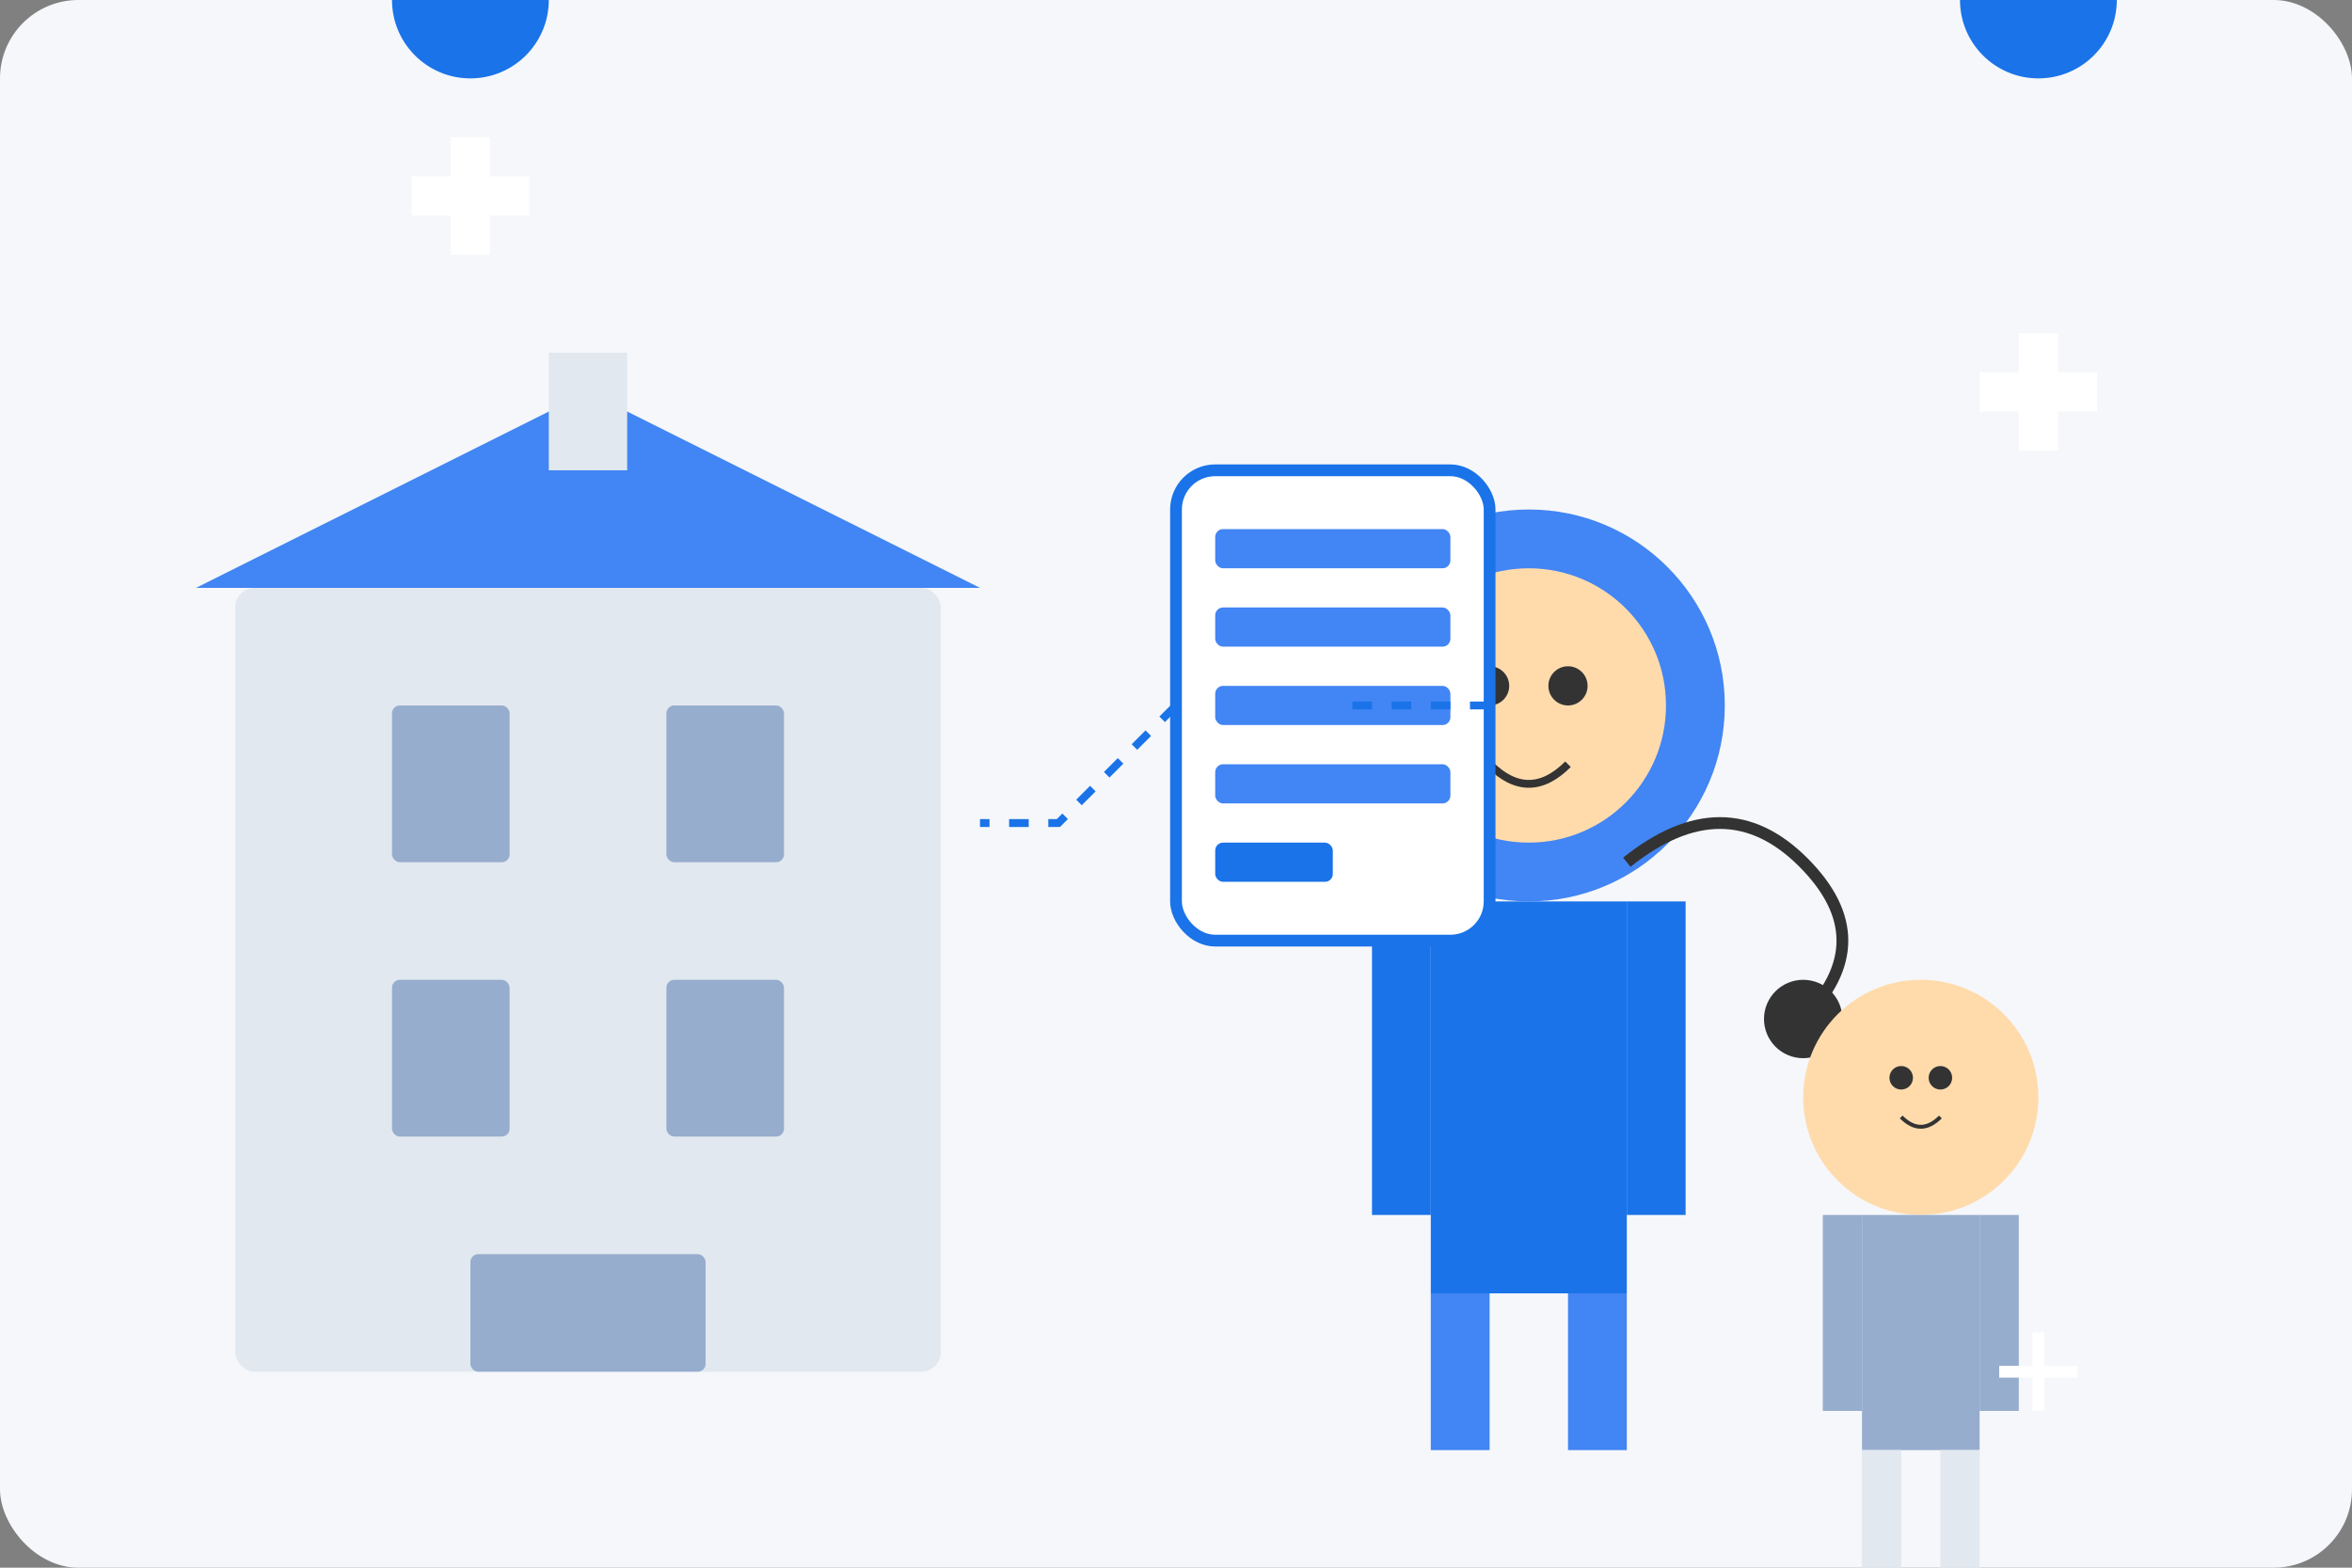 <svg xmlns="http://www.w3.org/2000/svg" width="600" height="400" viewBox="0 0 600 400" fill="none">
  <rect x="0" y="0" width="600" height="400" fill="#808080" stroke="none"/>
  <!-- Background -->
  <rect width="600" height="400" rx="20" fill="#F5F7FA"/>
  
  <!-- Hospital Building -->
  <rect x="60" y="150" width="180" height="200" rx="5" fill="#E1E8EF"/>
  <rect x="100" y="180" width="30" height="40" rx="2" fill="#97ADCE"/>
  <rect x="170" y="180" width="30" height="40" rx="2" fill="#97ADCE"/>
  <rect x="100" y="250" width="30" height="40" rx="2" fill="#97ADCE"/>
  <rect x="170" y="250" width="30" height="40" rx="2" fill="#97ADCE"/>
  <rect x="120" y="320" width="60" height="30" rx="2" fill="#97ADCE"/>
  
  <!-- Hospital Roof -->
  <polygon points="50,150 150,100 250,150" fill="#4285F4"/>
  <rect x="140" y="90" width="20" height="30" fill="#E1E8EF"/>
  
  <!-- Doctor Figure -->
  <circle cx="390" cy="180" r="50" fill="#4285F4"/>
  <rect x="365" y="230" width="50" height="100" fill="#1A73E8"/>
  <rect x="350" y="230" width="15" height="80" fill="#1A73E8"/>
  <rect x="415" y="230" width="15" height="80" fill="#1A73E8"/>
  <rect x="365" y="330" width="15" height="40" fill="#4285F4"/>
  <rect x="400" y="330" width="15" height="40" fill="#4285F4"/>
  
  <!-- Doctor's Face -->
  <circle cx="390" cy="180" r="35" fill="#FFDBAC"/>
  <circle cx="380" cy="175" r="5" fill="#333333"/>
  <circle cx="400" cy="175" r="5" fill="#333333"/>
  <path d="M380 195 Q390 205 400 195" stroke="#333333" stroke-width="2" fill="none"/>
  
  <!-- Doctor's Stethoscope -->
  <path d="M415 220 Q440 200 460 220 Q480 240 460 260" stroke="#333333" stroke-width="3" fill="none"/>
  <circle cx="460" cy="260" r="10" fill="#333333"/>
  
  <!-- Patient Figure -->
  <circle cx="490" cy="280" r="30" fill="#FFDBAC"/>
  <rect x="475" y="310" width="30" height="60" fill="#97ADCE"/>
  <rect x="465" y="310" width="10" height="50" fill="#97ADCE"/>
  <rect x="505" y="310" width="10" height="50" fill="#97ADCE"/>
  <rect x="475" y="370" width="10" height="30" fill="#E1E8EF"/>
  <rect x="495" y="370" width="10" height="30" fill="#E1E8EF"/>
  
  <!-- Patient's Face -->
  <circle cx="485" cy="275" r="3" fill="#333333"/>
  <circle cx="495" cy="275" r="3" fill="#333333"/>
  <path d="M485 285 Q490 290 495 285" stroke="#333333" stroke-width="1" fill="none"/>
  
  <!-- Digital Elements -->
  <rect x="300" y="120" width="80" height="120" rx="10" fill="white" stroke="#1A73E8" stroke-width="3"/>
  <rect x="310" y="135" width="60" height="10" rx="2" fill="#4285F4"/>
  <rect x="310" y="155" width="60" height="10" rx="2" fill="#4285F4"/>
  <rect x="310" y="175" width="60" height="10" rx="2" fill="#4285F4"/>
  <rect x="310" y="195" width="60" height="10" rx="2" fill="#4285F4"/>
  <rect x="310" y="215" width="30" height="10" rx="2" fill="#1A73E8"/>
  
  <!-- Connection Lines -->
  <path d="M300 180 L270 210 L250 210" stroke="#1A73E8" stroke-width="2" stroke-dasharray="5,5"/>
  <path d="M380 180 L340 180" stroke="#1A73E8" stroke-width="2" stroke-dasharray="5,5"/>
  
  <!-- Medical Icons -->
  <circle cx="120" y="50" r="20" fill="#1A73E8"/>
  <rect x="115" y="35" width="10" height="30" fill="white"/>
  <rect x="105" y="45" width="30" height="10" fill="white"/>
  
  <circle cx="520" y="100" r="20" fill="#1A73E8"/>
  <rect x="515" y="85" width="10" height="30" fill="white"/>
  <rect x="505" y="95" width="30" height="10" fill="white"/>
  
  <circle cx="520" y="350" r="15" fill="#1A73E8"/>
  <path d="M520 340 L520 360 M510 350 L530 350" stroke="white" stroke-width="3"/>
</svg>